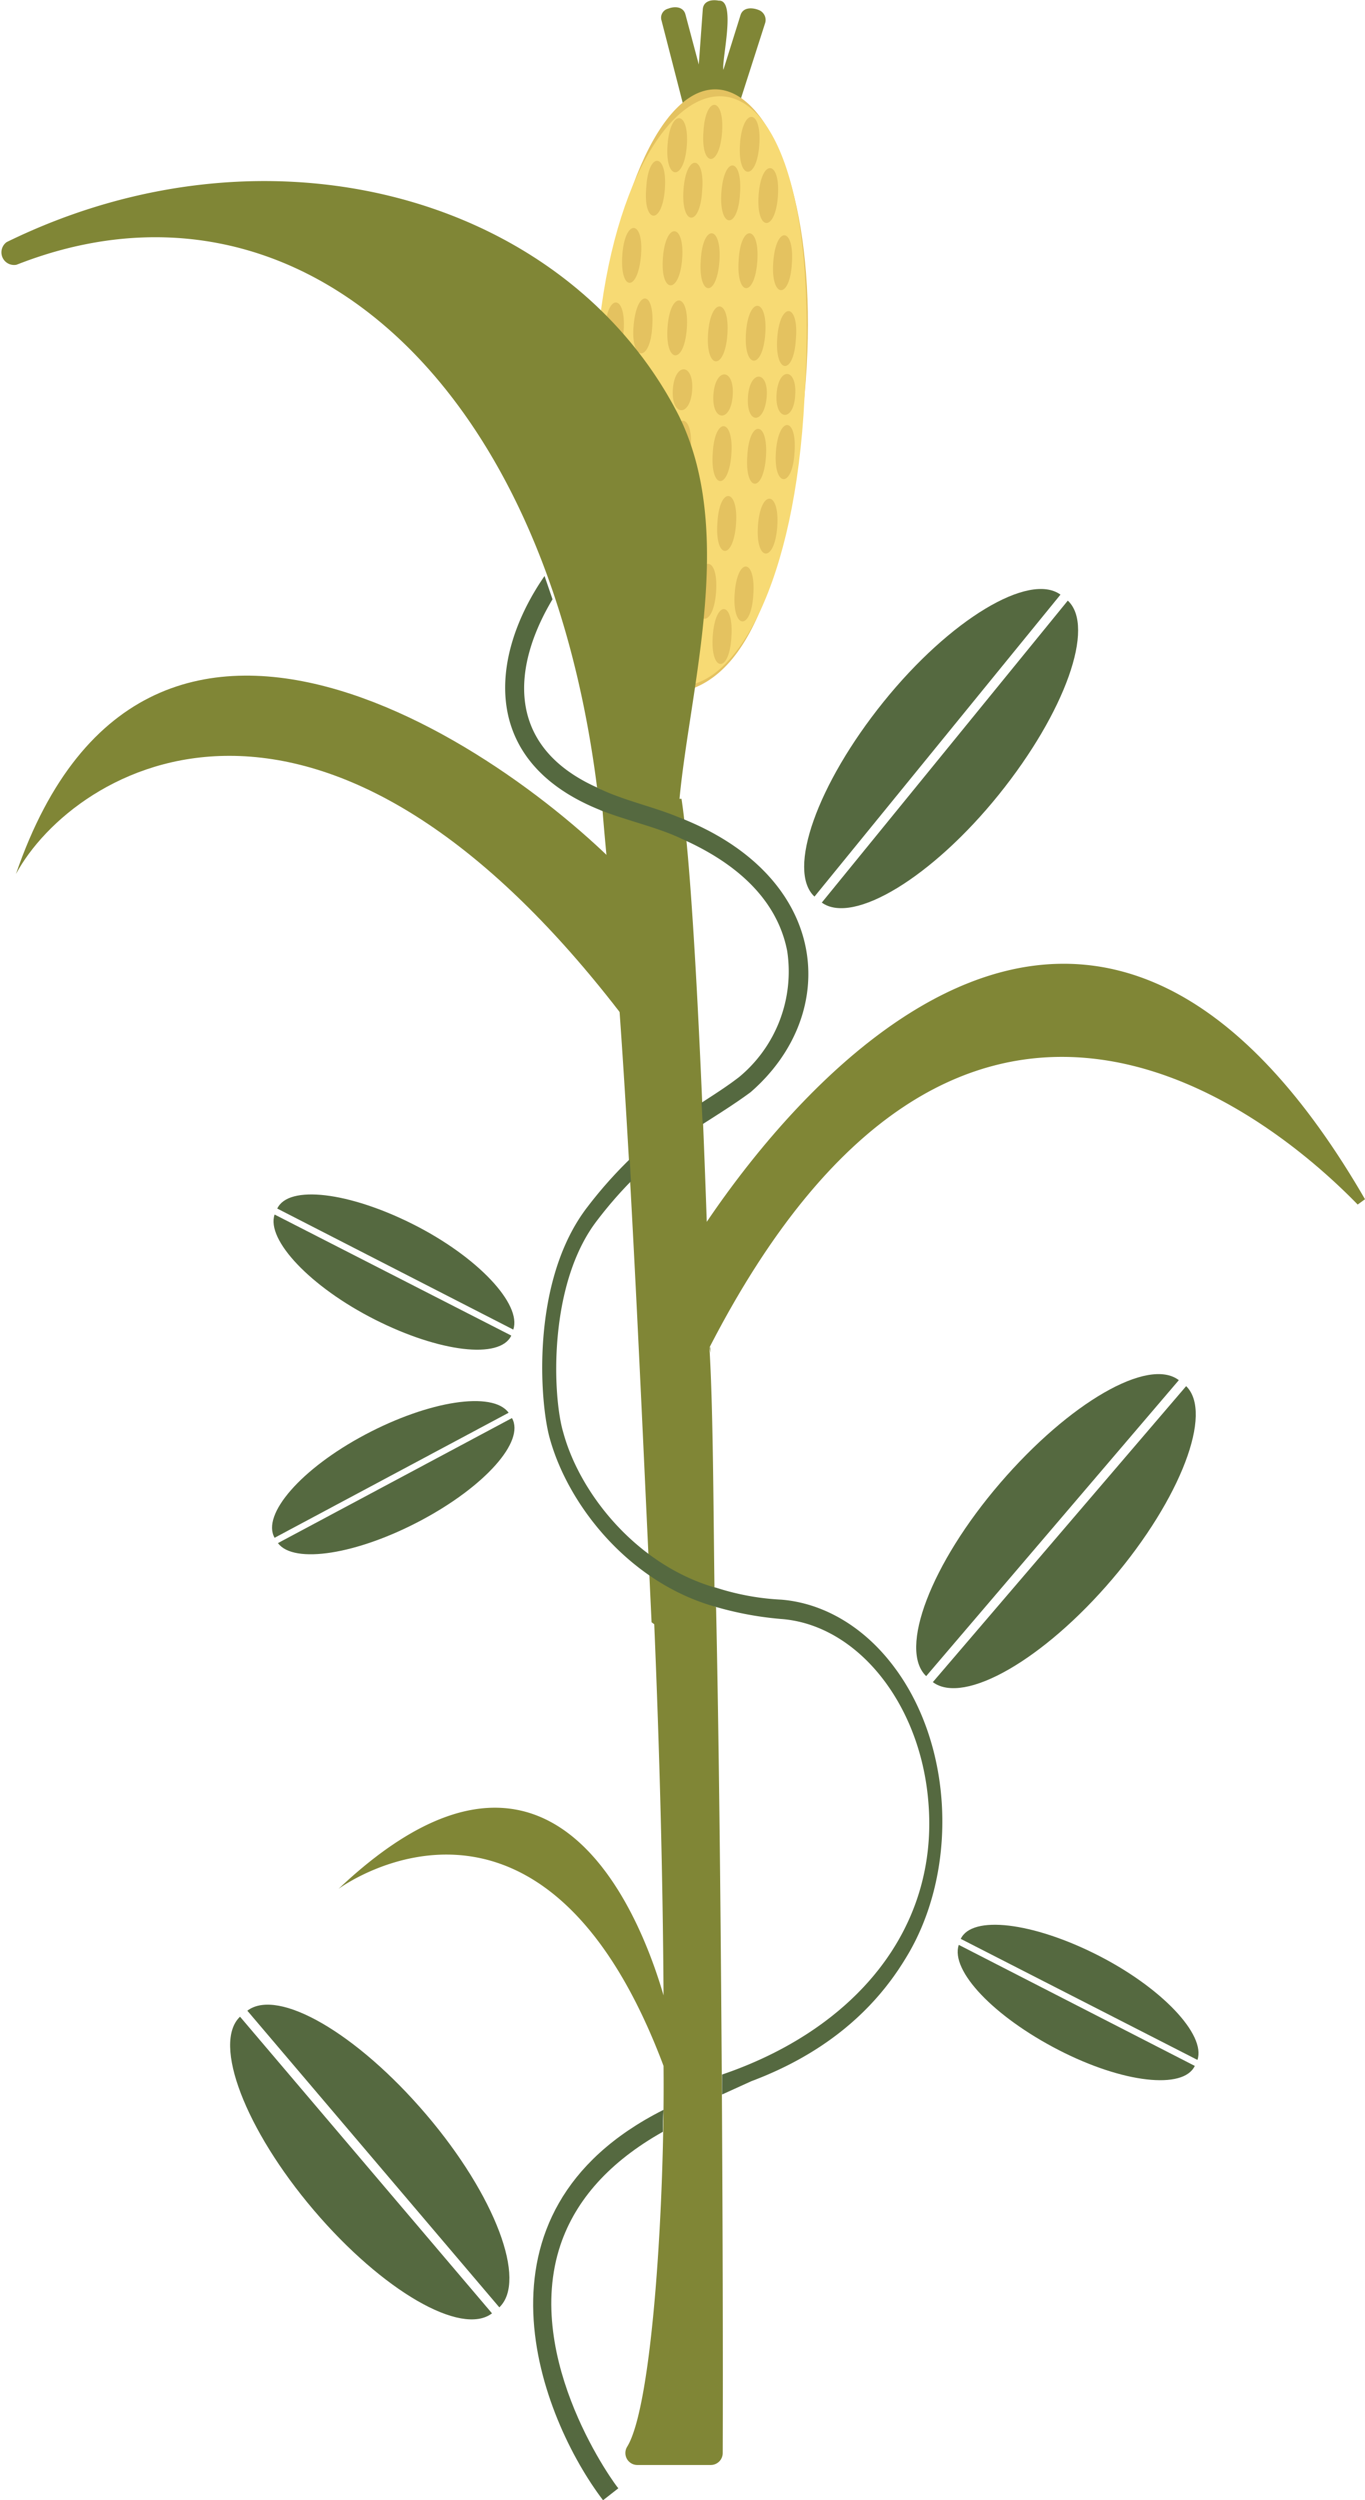 <svg xmlns="http://www.w3.org/2000/svg" viewBox="0 0 205.3 375.9">
  <g>
    <path d="M114.1,1.5c-1-.4-2.3-.4-2.7.7l-2.6,8.3c-.3-1.4,2-10.6-.7-10.4-1-.2-2.3,0-2.4,1.3l-.6,8.3-2-7.5c-.3-1.2-1.6-1.3-2.6-.9a1.4,1.4,0,0,0-1,1.8L103,16.7c.4,1.6,2.6,1.3,3.4.3a3.3,3.3,0,0,0,1,0c.8.9,3,1.3,3.4-.2l4.3-13.4A1.6,1.6,0,0,0,114.1,1.5Z" fill="#808636"/>
    <path d="M107.7,240.1a56.8,56.8,0,0,1-9.6-3.1c0-1-.1-2.1-.1-3.1a22,22,0,0,0,2.5,1.7,41.2,41.2,0,0,0,7.1,3.1h.1Z" fill="#808636"/>
    <path d="M93.2,152.3h0c-.9-12.6-1.5-20.4-1.5-20.4s-.2-2-.4-3c3.3,3,5.1,5,5.1,5l-.9,21.3Z" fill="#808636"/>
    <path d="M95.3,123.5c-1.8-.5-3.4-1.1-5-1.7-.1-1.2-.3-2.3-.5-3.4a46,46,0,0,0,6.3,2.4,55.7,55.7,0,0,1,5.8,2l.6,3.3A65.5,65.5,0,0,0,95.3,123.5Z" fill="#808636"/>
    <path d="M106.9,203.4l-.2-.8c.1,0,.1-.1.1-.2Z" fill="#808636"/>
    <path d="M107.7,241.6h0a34.1,34.1,0,0,1-7.1-2.9l-2.5-1.5V237a56.8,56.8,0,0,0,9.6,3.1Z" fill="#808636"/>
    <path d="M96.4,133.9l-.9,21.3C48.6,92,11,115.5,2.4,131.4,22.5,72.9,80.2,115.3,96.4,133.9Z" fill="#808636"/>
    <g class="corn-cob">
      <path d="M121,59.5c-2.5,23.4-6.8,42.3-18.9,44.6S86.3,63.9,91,44C100.4-7.5,125.4,11.8,121,59.5Z" fill="#e4c260"/>
      <path d="M89.5,57.6c-4.2,62.2,28.7,58.4,31.5,2.2C125-5.4,91.3,5,89.5,57.6Zm29.6-18c-.3,5.5-3.2,5.3-2.8-.2S119.5,34.1,119.1,39.6ZM117,29.5c-.4,5.5-3.3,5.3-2.9-.2S117.4,24,117,29.5ZM112.2,50c.4-5.5,3.3-5.3,2.9.2S111.8,55.5,112.2,50Zm-1.1-10.9c.3-5.5,3.2-5.3,2.8.2S110.7,44.6,111.1,39.1Zm1.4,20.5c.3-4.1,3.2-3.9,2.8.2S112.2,63.8,112.5,59.6Zm-1.2-38c.4-5.5,3.3-5.3,2.9.2S110.9,27.1,111.3,21.6Zm0,7.5c-.3,5.5-3.2,5.3-2.8-.2S111.7,23.6,111.3,29.1Zm-4.8,21c.4-5.5,3.3-5.3,2.9.2S106.1,55.6,106.5,50.1Zm-1.1-11c.3-5.5,3.2-5.3,2.8.2S105,44.6,105.4,39.1Zm4.8,20.4c-.3,4.1-3.2,3.9-2.9-.2S110.5,55.3,110.2,59.5Zm-3,8.6c.3-5.5,3.2-5.3,2.8.2S106.8,73.6,107.2,68.1Zm.7,10.5c.3-5.5,3.2-5.3,2.8.2S107.5,84.1,107.9,78.6Zm-2.1-58.8c.3-5.5,3.2-5.3,2.8.1S105.4,25.2,105.8,19.8Zm-.2,8.9c-.3,5.5-3.2,5.3-2.8-.2S106.1,23.2,105.6,28.7Zm-5.2,20.5c.4-5.5,3.3-5.3,2.9.2S100,54.7,100.4,49.2Zm-.7-10.4c.4-5.5,3.3-5.3,2.9.1S99.3,44.2,99.7,38.8Zm4.4,19.9c-.3,4.1-3.2,3.9-2.9-.2S104.4,54.6,104.1,58.7Zm-3,8.6c.3-5.5,3.2-5.3,2.8.1S100.7,72.7,101.1,67.3Zm1.1,10.9c.4-5.5,3.3-5.3,2.9.2S101.8,83.7,102.2,78.2Zm-1.8-56.4c.4-5.5,3.3-5.3,2.9.1S100,27.2,100.4,21.8Zm-3.2,6.4c.3-5.5,3.2-5.3,2.8.2S96.7,33.7,97.2,28.2Zm1,39.3c-.3,5.5-3.2,5.3-2.8-.2S98.7,62,98.2,67.5Zm-2.6-9c.2-4.2,3.1-4,2.8.2S95.2,62.6,95.6,58.5Zm1,19.8c.3-5.5,3.2-5.3,2.8.2S96.1,83.8,96.6,78.3Zm1.5-29.2c-.3,5.5-3.3,5.3-2.8-.2S98.5,43.6,98.1,49.1ZM93.6,38.3c.4-5.5,3.3-5.3,2.8.2S93.2,43.8,93.6,38.3ZM91,49.5c.3-5.5,3.2-5.3,2.8.2S90.5,55,91,49.5Zm-.1,8.3c.2-4.1,3.1-3.9,2.8.2S90.5,61.9,90.9,57.8Zm-.2,8.7c.4-5.5,3.3-5.3,2.9.2S90.3,72,90.7,66.5ZM91.4,78c.3-5.5,3.2-5.3,2.8.1S91,83.4,91.4,78Zm2.1,10c.4-5.5,3.3-5.3,2.8.2S93.1,93.5,93.5,88Zm5.6,8c-.3,5.5-3.2,5.3-2.8-.2S99.5,90.5,99.1,96Zm.1-7.6c.3-5.5,3.2-5.3,2.8.2S98.8,93.9,99.2,88.4Zm5.5,9.4c-.4,5.5-3.3,5.3-2.8-.2S105.1,92.3,104.7,97.8Zm.1-9c.4-5.5,3.3-5.3,2.9.2S104.4,94.3,104.8,88.8Zm5.2,7c-.3,5.5-3.2,5.3-2.8-.2S110.4,90.3,110,95.8Zm3.3-6.4c-.3,5.5-3.2,5.3-2.8-.2S113.7,83.9,113.3,89.4Zm-.9-20.9c.3-5.5,3.2-5.3,2.8.2S112,74,112.4,68.5Zm4.5,10.7c-.4,5.5-3.3,5.3-2.9-.2S117.3,73.7,116.9,79.2ZM119.5,68c-.3,5.5-3.2,5.3-2.8-.1S119.9,62.6,119.5,68Zm.1-8.6c-.2,4.1-3.1,3.9-2.8-.2S119.9,55.3,119.6,59.4Zm.1-8.4c-.3,5.5-3.2,5.3-2.8-.2S120.2,45.5,119.7,51Z" fill="#f7da74"/>
    </g>
    <g class="beans" fill="#556940">
      <g>
        <path d="M159.5,89.4l-37,45.4c-4.2-3.9.4-16.9,10.4-29.3S154.8,86,159.5,89.4Z"/>
        <path d="M123.6,135.7l37-45.4c4.2,3.9-.4,16.8-10.4,29.2S128.3,139.1,123.6,135.7Z"/>
      </g>
      <g>
        <path d="M41.3,182.6l35.6,18.2c-1.7,3.6-10.8,2.5-20.5-2.4S40,186.4,41.3,182.6Z"/>
        <path d="M77.2,199.9,41.7,181.7c1.7-3.6,10.8-2.5,20.5,2.4S78.5,196.1,77.2,199.9Z"/>
      </g>
      <g>
        <path d="M41.8,232,77,213.2c2,3.5-4.1,10.3-13.7,15.4S44.2,235.2,41.8,232Z"/>
        <path d="M76.5,212.4,41.3,231.2c-2-3.5,4-10.4,13.6-15.5S74.1,209.1,76.5,212.4Z"/>
      </g>
      <g>
        <path d="M144.2,292.4l35.5,18.2c-1.7,3.6-10.8,2.6-20.5-2.4S142.9,296.3,144.2,292.4Z"/>
        <path d="M180.1,309.7l-35.6-18.2c1.7-3.6,10.8-2.5,20.5,2.4S181.4,305.9,180.1,309.7Z"/>
      </g>
      <g>
        <path d="M177.3,207.5l-38,44.5c-4.2-4,.7-16.9,11.1-29S172.7,204,177.3,207.5Z"/>
        <path d="M140.3,252.9l38.1-44.5c4.1,4-.8,16.9-11.1,29S145,256.4,140.3,252.9Z"/>
      </g>
      <g>
        <path d="M36.1,303.2,74,347.8c-4.6,3.5-16.5-3.4-26.8-15.5S31.9,307.2,36.1,303.2Z"/>
        <path d="M75.1,346.9,37.2,302.3c4.6-3.5,16.5,3.4,26.9,15.6S79.3,342.9,75.1,346.9Z"/>
      </g>
    </g>
    <path class="corn-stem" d="M106.3,183.7c-.6-17.7-2-51.8-3.8-63.6h-.3c1.6-16.9,8.5-40.2-.1-57.6C85.3,29.6,40.6,17,1,36.4a1.9,1.9,0,0,0,1.5,3.4c41.2-16.2,79.4,16.3,87.3,78.6l.6.3c.6,10,3.5,34.5,2.8,33.6,1.9,26.7,3.4,61.9,4.8,91.6l.4.3c.8,19,1.3,38.2,1.4,55.8-3.9-13.4-17.4-45.8-48.9-16,.9-.7,30.7-21.8,48.9,26.6.2,19.7-1.6,51.1-5.5,57.3a1.8,1.8,0,0,0,1.6,2.7h11a1.8,1.8,0,0,0,1.8-1.8c.1-26.8-.2-90.6-1-127.2h-.2c-.2-12.5-.2-29.3-.8-39,37.5-72.9,83.6-35.8,97.5-21.5l1.1-.8C164.2,109.3,119.8,163.7,106.3,183.7Z" fill="#808636"/>
    <g class="corn-curve" fill="#556940">
      <path d="M112.9,164.2c-2.3,1.7-4.7,3.2-7.2,4.8-.1-1.1-.1-2.2-.2-3.2,2-1.3,3.9-2.5,5.7-3.9a20.6,20.6,0,0,0,7.2-18.9c-1-5.2-4.6-11.9-15.9-16.9-3.5-1.7-8.5-2.8-12.2-4.3-18.5-7.4-16.5-23.5-8.4-35.2l1.2,3.5c-6.1,10.2-7.1,22.1,6.7,28.3,3.5,1.8,8.5,2.9,12.1,4.4C124.9,131.6,126.6,152.3,112.9,164.2Z"/>
      <path d="M84.3,337.5c-5.8,17.3,8.5,36.5,8.7,36.6l-2.3,1.8c-9.3-12.2-21.7-43.2,9.1-58.7-.1,1.1-.1,2.2-.1,3.3C91.7,325,86.6,330.7,84.3,337.5Z"/>
      <path d="M136.1,294.6c-5,8.2-12.7,14.4-23.1,18.3l-4.4,2v-3c19.7-6.7,32.8-21.7,31-41.3-1.3-14.7-10.8-26.4-22.2-27.2a50.4,50.4,0,0,1-9.7-1.8h0c-13-3.6-22.2-15.2-25-25.3-1.5-5.2-3-23.7,5.7-34.9a64.6,64.6,0,0,1,6.3-7.1c.1,1.1.1,2.2.2,3.3h0a62,62,0,0,0-5.1,5.9c-7.4,9.6-6.7,26.4-5.1,31.8,2.5,9.3,11.1,20,22.9,23.4h.1a37.9,37.9,0,0,0,9.8,1.8c6.2.5,12.1,3.9,16.5,9.5C143.5,262,144.3,281.5,136.1,294.6Z"/>
    </g>
  </g>
</svg>
